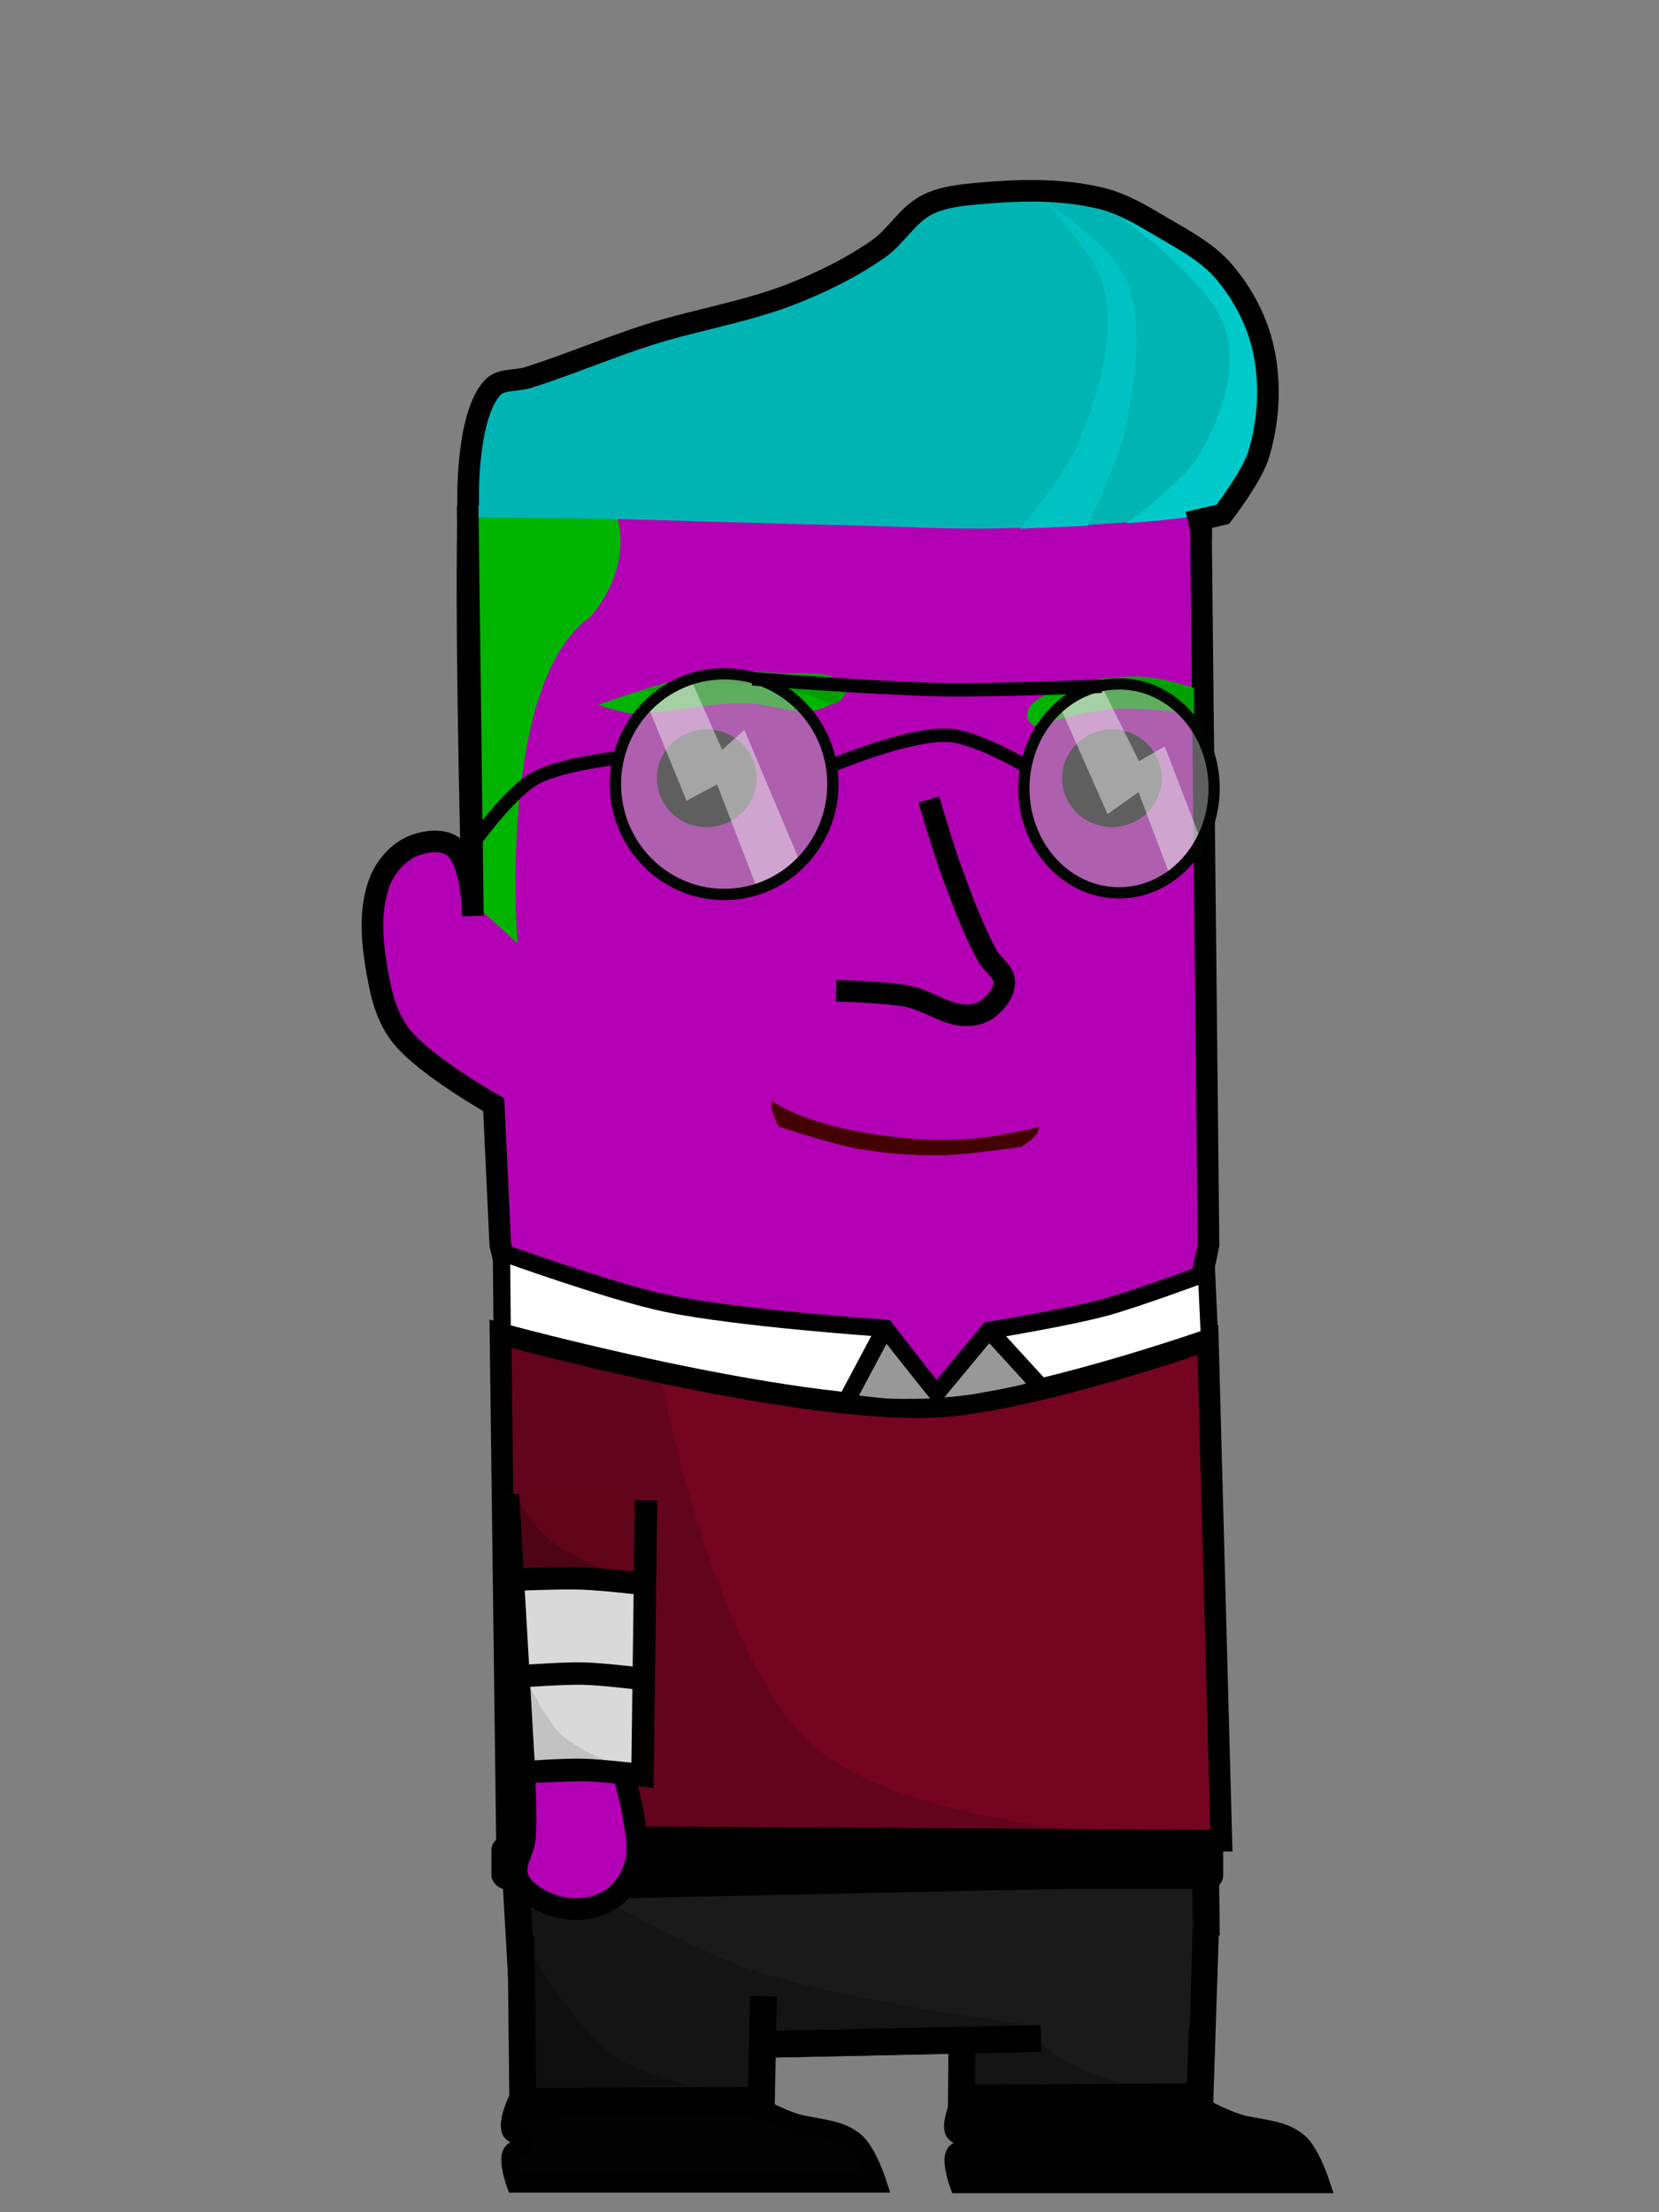 <?xml version="1.0" encoding="UTF-8" standalone="no"?>
<svg
   xmlns:dc="http://purl.org/dc/elements/1.1/"
   xmlns:cc="http://creativecommons.org/ns#"
   xmlns:rdf="http://www.w3.org/1999/02/22-rdf-syntax-ns#"
   xmlns:svg="http://www.w3.org/2000/svg"
   xmlns="http://www.w3.org/2000/svg"
   xmlns:sodipodi="http://sodipodi.sourceforge.net/DTD/sodipodi-0.dtd"
   xmlns:inkscape="http://www.inkscape.org/namespaces/inkscape"
   width="768"
   height="1024"
   viewBox="0 0 203.2 270.933"
   version="1.1"
   id="svg8"
   inkscape:version="1.0.2 (e86c870879, 2021-01-15)"
   sodipodi:docname="character-prototype-2.svg"
   inkscape:export-filename="hair_bob.png"
   inkscape:export-xdpi="96"
   inkscape:export-ydpi="96">
  <rect x="0" y="0" width="203.2" height="270.933" fill="#808080" stroke="none"/>
  <title
     id="title909">Red Sweater guy</title>
  <defs
     id="defs2" />
  <sodipodi:namedview
     id="base"
     pagecolor="#ffffff"
     bordercolor="#666666"
     borderopacity="1.0"
     inkscape:pageopacity="0.0"
     inkscape:pageshadow="2"
     inkscape:zoom="0.71449024"
     inkscape:cx="-49.71299"
     inkscape:cy="530.98864"
     inkscape:document-units="px"
     inkscape:current-layer="layer6"
     inkscape:document-rotation="0"
     showgrid="false"
     inkscape:window-width="1920"
     inkscape:window-height="1016"
     inkscape:window-x="0"
     inkscape:window-y="0"
     inkscape:window-maximized="1"
     showguides="true"
     units="px" />
  <g
     inkscape:groupmode="layer"
     id="layer3"
     inkscape:label="Left hand"
     style="display:inline;mix-blend-mode:normal">
    <path
       style="fill:#b400b4;fill-opacity:1;stroke:#000000;stroke-width:2.646;stroke-linecap:butt;stroke-linejoin:miter;stroke-miterlimit:4;stroke-dasharray:none;stroke-opacity:1"
       d="m 144.676,216.625 c 0,0 1.128,3.962 1.418,5.995 0.256,1.798 0.713,3.677 0.277,5.44 -0.374,1.513 -1.208,3 -2.385,4.021 -1.107,0.96 -2.601,1.546 -4.06,1.687 -1.777,0.171 -3.676,-0.224 -5.246,-1.074 -1.182,-0.64 -2.445,-1.581 -2.834,-2.867 -0.47,-1.552 0.781,-3.161 0.925,-4.776 0.236,-2.654 -0.11,-7.994 -0.11,-7.994 z"
       id="path956-6"
       sodipodi:nodetypes="caaaaaaacc" />
    <path
       style="display:inline;fill:#d9d9d9;fill-opacity:1;stroke:none;stroke-width:2.91;stroke-linecap:butt;stroke-linejoin:miter;stroke-miterlimit:4;stroke-dasharray:none;stroke-opacity:1"
       d="m 130.695,183.021 1.967,34.036 c 0,0 4.761,-0.356 7.143,-0.299 2.463,0.059 7.361,0.662 7.361,0.662 l 0.442,-33.674"
       id="path954-6"
       sodipodi:nodetypes="ccacc" />
    <path
       style="display:inline;fill:#750420;fill-opacity:1;stroke:none;stroke-width:0.265px;stroke-linecap:butt;stroke-linejoin:miter;stroke-opacity:1"
       d="m 130.411,182.996 c 0,0 5.677,-1.862 8.599,-1.742 2.982,0.123 8.599,2.491 8.599,2.491 l -1.405,10.342 -15.448,-0.522 z"
       id="path1060"
       sodipodi:nodetypes="cacccc" />
    <path
       id="path1047"
       style="display:inline;fill:#62041a;fill-opacity:1;stroke:none;stroke-width:1px;stroke-linecap:butt;stroke-linejoin:miter;stroke-opacity:1"
       d="m 497.865,690.125 c -0.452,0.132 -0.999,0.287 -1.398,0.406 l 1.211,37.104 30.893,-1.883 24.602,3.449 0.08,-0.584 c -7.683,-2.734 -30.358,-11.204 -40.627,-19.531 -5.294,-4.293 -11.884,-14.353 -14.76,-18.961 z"
       transform="scale(0.265)" />
    <path
       style="display:inline;mix-blend-mode:normal;fill:#4b2c10;fill-opacity:0;stroke:#000000;stroke-width:2.747;stroke-linecap:butt;stroke-linejoin:miter;stroke-miterlimit:4;stroke-dasharray:none;stroke-opacity:1"
       d="m 131.7,193.725 c 0,0 4.761,-0.359 7.143,-0.299 2.606,0.066 7.787,0.719 7.787,0.719"
       id="path1008-5-3"
       sodipodi:nodetypes="cac" />
    <path
       style="display:inline;mix-blend-mode:normal;fill:#c2c2c2;fill-opacity:1;stroke:none;stroke-width:0.265px;stroke-linecap:butt;stroke-linejoin:miter;stroke-opacity:1"
       d="m 132.662,217.057 0.089,-11.791 c 0,0 2.433,5.322 4.544,7.235 2.724,2.469 9.872,4.919 9.872,4.919 l -7.159,-1.003 z"
       id="path1048-3"
       sodipodi:nodetypes="ccaccc" />
    <path
       style="display:inline;fill:#4b2c10;fill-opacity:0;stroke:#000000;stroke-width:2.747;stroke-linecap:butt;stroke-linejoin:miter;stroke-miterlimit:4;stroke-dasharray:none;stroke-opacity:1"
       d="m 132.75,205.266 c 0,0 4.761,-0.356 7.143,-0.299 2.463,0.059 7.361,0.662 7.361,0.662"
       id="path1008-5"
       sodipodi:nodetypes="cac" />
    <path
       style="display:inline;fill:#4b2c10;fill-opacity:0;stroke:#000000;stroke-width:2.747;stroke-linecap:butt;stroke-linejoin:miter;stroke-miterlimit:4;stroke-dasharray:none;stroke-opacity:1"
       d="m 130.695,183.021 1.967,34.036 c 0,0 4.761,-0.356 7.143,-0.299 2.463,0.059 7.361,0.662 7.361,0.662 l 0.442,-33.674"
       id="path966-7"
       sodipodi:nodetypes="ccacc" />
  </g>
  <g
     inkscape:label="Body"
     inkscape:groupmode="layer"
     id="layer1"
     style="display:inline">
    <path
       id="path889-7"
       style="display:inline;fill:#b400b4;fill-opacity:0.998;stroke:#000000;stroke-width:2.646;stroke-linecap:butt;stroke-linejoin:miter;stroke-miterlimit:4;stroke-dasharray:none;stroke-opacity:1"
       d="m 101.53,36.986 c -8.825,-0.006 -16.457,2.137 -24.053,6.754 -6.996,5.578 -15.801,10.919 -20.026,17.542 -0.203,0.8 -0.112,1.714 -0.129,2.573 -0.304,16.104 0.588,48.318 0.588,48.318 -0.026,-1.41 -0.258,-6.793 -2.313,-8.421 -1.315,-1.041 -3.481,-0.779 -5.029,-0.135 -1.802,0.75 -3.289,2.451 -4.013,4.264 -1.571,3.936 -0.877,8.556 -0.056,12.714 0.434,2.196 1.204,4.435 2.58,6.201 2.913,3.736 11.393,8.496 11.393,8.496 l 0.807,17.198 17.74,72.801 h 53.505 l 15.498,-72.801 -0.907,-86.071 c 0.027,-1.139 0.041,-2.619 -0.067,-3.123 -6.272,-7.925 -13.59,-16.092 -21.152,-20.033 -8.668,-4.412 -15.881,-6.269 -24.367,-6.275 z"
       sodipodi:nodetypes="cccacssssscccccccccc" />
    <path
       style="display:inline;fill:none;stroke:#000000;stroke-width:2.646;stroke-linecap:butt;stroke-linejoin:miter;stroke-miterlimit:4;stroke-dasharray:none;stroke-opacity:1"
       d="m 113.767,97.914 c 0,0 1.717,5.884 2.774,8.757 1.284,3.49 2.588,6.995 4.325,10.283 0.614,1.162 2.12,1.997 2.14,3.311 0.02,1.27 -0.964,2.486 -1.969,3.263 -0.756,0.584 -1.793,0.829 -2.749,0.816 -2.48,-0.035 -4.637,-1.832 -7.069,-2.318 -2.888,-0.577 -8.81,-0.681 -8.81,-0.681"
       id="path942"
       sodipodi:nodetypes="caaaaaac" />
    <ellipse
       style="fill:#000000;fill-opacity:1;stroke:none;stroke-width:4.123;stroke-miterlimit:4;stroke-dasharray:none;stroke-opacity:1"
       id="path2642"
       cx="86.563"
       cy="95.314"
       rx="6.105"
       ry="5.981" />
    <ellipse
       style="fill:#000000;fill-opacity:1;stroke:none;stroke-width:4.123;stroke-miterlimit:4;stroke-dasharray:none;stroke-opacity:1"
       id="ellipse2644"
       cx="136.196"
       cy="95.314"
       rx="6.105"
       ry="5.981" />
  </g>
  <g
     inkscape:groupmode="layer"
     id="layer11"
     inkscape:label="Mouth"
     style="display:inline">
    <path
       style="display:inline;fill:#440303;fill-opacity:1;stroke:none;stroke-width:2.646;stroke-linecap:butt;stroke-linejoin:miter;stroke-miterlimit:4;stroke-dasharray:none;stroke-opacity:1"
       d="m 95.446,137.987 c 0,0 -1.096,-1.511 -0.933,-3.197 3.926,2.787 11.436,4.192 17.432,4.691 5.122,0.426 10.254,-0.173 15.348,-1.49 -0.022,1.286 -2.22,2.461 -2.22,2.461 0,0 -6.386,0.973 -9.605,1.023 -3.446,0.054 -6.916,-0.174 -10.311,-0.77 -3.311,-0.581 -9.712,-2.719 -9.712,-2.719 z"
       id="path905"
       sodipodi:nodetypes="ccaccaac" />
  </g>
  <g
     inkscape:groupmode="layer"
     id="layer9"
     inkscape:label="Left Leg"
     style="display:inline">
    <path
       style="fill:#1a1a1a;fill-opacity:1;stroke:none;stroke-width:3.296;stroke-linecap:butt;stroke-linejoin:miter;stroke-miterlimit:4;stroke-dasharray:none;stroke-opacity:1"
       d="m 117.854,246.658 -0.093,10.308 29.219,-0.168 0.683,-20.84"
       id="path2571"
       sodipodi:nodetypes="cccc" />
    <path
       style="display:inline;fill:#000000;fill-opacity:1;stroke:#000000;stroke-width:2.197;stroke-linecap:butt;stroke-linejoin:miter;stroke-miterlimit:4;stroke-dasharray:none;stroke-opacity:1"
       d="m 117.761,256.965 c 0,0 -1.35,2.667 -0.963,3.974 0.204,0.689 1.558,0.763 1.567,1.482 0.009,0.697 -1.261,0.815 -1.482,1.476 -0.385,1.152 0.518,3.607 0.518,3.607 h 44.419 c 0,0 -1.26,-3.906 -2.755,-5.154 -1.81,-1.511 -3.706,-1.517 -6.732,-2.166 -2.209,-0.474 -6.532,-2.888 -6.532,-2.888 z"
       id="path1070-9-3"
       sodipodi:nodetypes="caaaccascc" />
    <path
       id="path999-3"
       style="display:inline;fill:#141414;fill-opacity:1;stroke:none;stroke-width:0.265px;stroke-linecap:butt;stroke-linejoin:miter;stroke-opacity:1"
       d="m 123.02,244.804 -5.08,1.824 -0.178,10.338 26.955,-0.155 c -4.089,-0.769 -11.57,-2.442 -15.229,-4.958 -2.134,-1.468 -4.468,-4.276 -6.468,-7.049 z" />
    <path
       style="fill:none;fill-opacity:1;stroke:#000000;stroke-width:3.296;stroke-linecap:butt;stroke-linejoin:miter;stroke-miterlimit:4;stroke-dasharray:none;stroke-opacity:1"
       d="m 117.854,246.658 -0.093,10.308 29.219,-0.168 0.683,-20.84"
       id="path923"
       sodipodi:nodetypes="cccc" />
  </g>
  <g
     inkscape:groupmode="layer"
     id="layer8"
     inkscape:label="Pants"
     style="display:inline">
    <path
       style="fill:none;stroke:#000000;stroke-width:3.296;stroke-linecap:butt;stroke-linejoin:miter;stroke-miterlimit:4;stroke-dasharray:none;stroke-opacity:1"
       d="m 127.487,249.644 -32.756,0.707"
       id="path2536"
       sodipodi:nodetypes="cc" />
    <path
       style="fill:#1a1a1a;fill-opacity:1;stroke:none;stroke-width:0.33;stroke-linecap:butt;stroke-linejoin:miter;stroke-miterlimit:4;stroke-dasharray:none;stroke-opacity:1"
       d="m 64.117,247.085 -0.871,-15.977 83.029,-1.801 -0.537,19.172 -19.307,1.165 -32.217,0.707 z"
       id="path2546"
       sodipodi:nodetypes="ccccccc" />
    <path
       style="display:inline;fill:#141414;fill-opacity:1;stroke:none;stroke-width:0.265px;stroke-linecap:butt;stroke-linejoin:miter;stroke-opacity:1"
       d="m 64.117,247.085 30.615,3.265 32.756,-0.707 -0.234,-1.513 c 0,0 -23.767,-2.973 -35.018,-6.829 -9.813,-3.363 -27.777,-14.031 -27.777,-14.031 z"
       id="path999-3-6"
       sodipodi:nodetypes="ccccacc" />
    <path
       style="fill:none;stroke:#000000;stroke-width:3.268;stroke-linecap:butt;stroke-linejoin:miter;stroke-miterlimit:4;stroke-dasharray:none;stroke-opacity:1"
       d="m 94.732,250.351 32.756,-0.707"
       id="path2550" />
    <path
       style="fill:none;fill-opacity:1;stroke:#000000;stroke-width:3.296;stroke-linecap:butt;stroke-linejoin:miter;stroke-miterlimit:4;stroke-dasharray:none;stroke-opacity:1"
       d="m 147.75,237.065 -0.088,-7.759 -84.416,1.801 0.625,10.907"
       id="path2528"
       sodipodi:nodetypes="cccc" />
    <rect
       style="fill:#000000;fill-opacity:1;stroke:none;stroke-width:1.117;stroke-miterlimit:4;stroke-dasharray:none;stroke-opacity:1"
       id="rect2526"
       width="89.629"
       height="6.423"
       x="60.191"
       y="224.92"
       ry="1.696"
       rx="1.676" />
  </g>
  <g
     inkscape:groupmode="layer"
     id="layer10"
     inkscape:label="Right Leg"
     style="display:inline">
    <path
       style="fill:#020202;fill-opacity:1;stroke:#000000;stroke-width:2.197;stroke-linecap:butt;stroke-linejoin:miter;stroke-miterlimit:4;stroke-dasharray:none;stroke-opacity:1"
       d="m 63.474,256.893 c 0,0 -1.35,2.667 -0.963,3.974 0.204,0.689 1.558,0.763 1.567,1.482 0.009,0.697 -1.261,0.815 -1.482,1.476 -0.385,1.152 0.518,3.607 0.518,3.607 h 44.419 c 0,0 -1.26,-3.906 -2.755,-5.154 -1.81,-1.511 -3.706,-1.517 -6.732,-2.166 -2.209,-0.474 -6.532,-2.888 -6.532,-2.888 z"
       id="path1070-9"
       sodipodi:nodetypes="caaaccascc" />
    <path
       style="fill:#141414;fill-opacity:1;stroke:none;stroke-width:3.296;stroke-linecap:butt;stroke-linejoin:miter;stroke-miterlimit:4;stroke-dasharray:none;stroke-opacity:1"
       d="m 63.815,237.079 0.223,20.314 29.219,-0.168 0.247,-12.749"
       id="path2571-1"
       sodipodi:nodetypes="cccc" />
    <path
       style="display:inline;fill:#0f0f0f;fill-opacity:1;stroke:none;stroke-width:0.265px;stroke-linecap:butt;stroke-linejoin:miter;stroke-opacity:1"
       d="m 63.474,256.893 29.783,0.331 c 0,0 -12.876,-1.883 -18.056,-5.445 -5.107,-3.512 -11.385,-14.701 -11.385,-14.701 z"
       id="path999"
       sodipodi:nodetypes="ccacc" />
    <path
       style="fill:none;fill-opacity:1;stroke:#000000;stroke-width:3.296;stroke-linecap:butt;stroke-linejoin:miter;stroke-miterlimit:4;stroke-dasharray:none;stroke-opacity:1"
       d="m 63.815,237.079 0.223,20.314 29.219,-0.168 0.247,-12.749"
       id="path921"
       sodipodi:nodetypes="cccc" />
  </g>
  <g
     inkscape:groupmode="layer"
     id="layer7"
     inkscape:label="Clothes"
     style="display:inline">
    <path
       id="path997"
       style="fill:#ffffff;fill-opacity:1;stroke:#000000;stroke-width:2.117;stroke-linecap:butt;stroke-linejoin:miter;stroke-miterlimit:4;stroke-dasharray:none;stroke-opacity:1"
       d="m 61.419,153.346 0.094,10.063 c 0.584,0.159 9.343,2.537 20.147,4.799 10.804,2.262 23.652,4.408 32.414,4.105 2.94,-0.102 6.675,-0.704 10.604,-1.546 2.804,-0.6 5.707,-1.322 8.492,-2.07 6.686,-1.796 12.687,-3.743 14.987,-4.521 l -0.378,-8.29 c 0,0 -8.539,3.16 -12.262,4.183 -4.712,1.295 -14.377,2.869 -14.377,2.869 l -6.454,7.754 -6.262,-8.016 c 0,0 -18.076,-1.217 -26.91,-3.079 -6.864,-1.447 -20.093,-6.251 -20.093,-6.251 z"
       sodipodi:nodetypes="ccssssccscccsc" />
    <path
       style="fill:#750420;fill-opacity:1;stroke:none;stroke-width:2.646;stroke-linecap:butt;stroke-linejoin:miter;stroke-miterlimit:4;stroke-dasharray:none;stroke-opacity:1"
       d="m 62.087,224.92 87.51,0.505 -1.654,-61.306 c 0,0 -22.261,7.791 -33.87,8.193 -17.832,0.617 -52.773,-8.96 -52.773,-8.96 z"
       id="path989"
       sodipodi:nodetypes="cccacc" />
    <path
       style="display:inline;mix-blend-mode:normal;fill:#62041c;fill-opacity:1;stroke:none;stroke-width:0.265px;stroke-linecap:butt;stroke-linejoin:miter;stroke-opacity:1"
       d="m 62.087,224.92 -0.575,-61.511 19.406,5.135 c 0,0 6.503,35.016 19.13,45.621 12.97,10.893 49.548,11.26 49.548,11.26 z"
       id="path1048-3-3-6"
       sodipodi:nodetypes="cccacc" />
    <path
       style="fill:none;fill-opacity:1;stroke:#000000;stroke-width:2.646;stroke-linecap:butt;stroke-linejoin:miter;stroke-miterlimit:4;stroke-dasharray:none;stroke-opacity:1"
       d="m 62.087,224.92 87.51,0.505 -1.654,-61.306 c 0,0 -22.261,7.791 -33.87,8.193 -17.832,0.617 -52.773,-8.96 -52.773,-8.96 z"
       id="path983"
       sodipodi:nodetypes="cccacc" />
    <path
       style="fill:none;stroke:#000000;stroke-width:2.117;stroke-linecap:butt;stroke-linejoin:miter;stroke-miterlimit:4;stroke-dasharray:none;stroke-opacity:1"
       d="m 108.422,162.675 -4.539,8.521"
       id="path993" />
    <path
       style="fill:none;stroke:#000000;stroke-width:2.117;stroke-linecap:butt;stroke-linejoin:miter;stroke-miterlimit:4;stroke-dasharray:none;stroke-opacity:1"
       d="m 121.139,162.937 6.139,6.708"
       id="path995" />
    <path
       style="fill:#989898;fill-opacity:1;stroke:none;stroke-width:0.265px;stroke-linecap:butt;stroke-linejoin:miter;stroke-opacity:1"
       d="m 105.21,170.914 3.394,-6.29 5.32,6.659 c 0,0 -3.407,0.089 -5.108,0.002 -1.207,-0.062 -3.605,-0.371 -3.605,-0.371 z"
       id="path1003"
       sodipodi:nodetypes="cccac" />
    <path
       style="fill:#989898;fill-opacity:1;stroke:none;stroke-width:0.265px;stroke-linecap:butt;stroke-linejoin:miter;stroke-opacity:1"
       d="m 125.672,169.457 -4.502,-4.95 -5.503,6.647 c 0,0 2.694,-0.209 4.626,-0.603 3.329,-0.554 5.38,-1.093 5.38,-1.093 z"
       id="path1006"
       sodipodi:nodetypes="ccccc" />
  </g>
  <g
     inkscape:groupmode="layer"
     id="layer2"
     inkscape:label="Right Hand"
     style="display:inline">
    <path
       style="fill:#b400b4;fill-opacity:1;stroke:#000000;stroke-width:2.646;stroke-linecap:butt;stroke-linejoin:miter;stroke-miterlimit:4;stroke-dasharray:none;stroke-opacity:1"
       d="m 76.201,216.625 c 0,0 1.128,3.962 1.418,5.995 0.256,1.798 0.713,3.677 0.277,5.44 -0.374,1.513 -1.208,3 -2.385,4.021 -1.107,0.96 -2.601,1.546 -4.06,1.687 -1.777,0.171 -3.676,-0.224 -5.246,-1.074 -1.182,-0.64 -2.445,-1.581 -2.834,-2.867 -0.47,-1.552 0.781,-3.161 0.925,-4.776 0.236,-2.654 -0.11,-7.994 -0.11,-7.994 z"
       id="path956"
       sodipodi:nodetypes="caaaaaaacc" />
    <path
       style="fill:#d9d9d9;fill-opacity:1;stroke:none;stroke-width:2.91;stroke-linecap:butt;stroke-linejoin:miter;stroke-miterlimit:4;stroke-dasharray:none;stroke-opacity:1"
       d="m 62.22,183.021 1.967,34.036 c 0,0 4.761,-0.356 7.143,-0.299 2.463,0.059 7.361,0.662 7.361,0.662 l 0.442,-33.674"
       id="path954"
       sodipodi:nodetypes="ccacc" />
    <path
       style="fill:#62041a;fill-opacity:1;stroke:none;stroke-width:0.265px;stroke-linecap:butt;stroke-linejoin:miter;stroke-opacity:1"
       d="m 62.946,182.886 c 0,0 5.677,-1.862 8.599,-1.742 2.982,0.123 8.599,2.491 8.599,2.491 l -1.405,10.342 -15.448,-0.522 z"
       id="path1058"
       sodipodi:nodetypes="cacccc" />
    <path
       style="display:inline;mix-blend-mode:normal;fill:#4e0416;fill-opacity:1;stroke:none;stroke-width:0.265px;stroke-linecap:butt;stroke-linejoin:miter;stroke-opacity:1"
       d="m 63.291,193.455 -0.345,-10.57 c 0,0 2.459,4.169 4.3,5.662 3.291,2.669 11.493,5.43 11.493,5.43 l -7.274,-1.02 z"
       id="path1048-3-3"
       sodipodi:nodetypes="ccaccc" />
    <path
       style="display:inline;mix-blend-mode:normal;fill:#c2c2c2;fill-opacity:1;stroke:none;stroke-width:0.265px;stroke-linecap:butt;stroke-linejoin:miter;stroke-opacity:1"
       d="m 64.187,217.057 0.089,-11.791 c 0,0 2.433,5.322 4.544,7.235 2.724,2.469 9.872,4.919 9.872,4.919 l -7.159,-1.003 z"
       id="path1048-3-3-7"
       sodipodi:nodetypes="ccaccc" />
    <path
       style="fill:#4b2c10;fill-opacity:0;stroke:#000000;stroke-width:2.747;stroke-linecap:butt;stroke-linejoin:miter;stroke-miterlimit:4;stroke-dasharray:none;stroke-opacity:1"
       d="m 62.22,183.021 1.967,34.036 c 0,0 4.761,-0.356 7.143,-0.299 2.463,0.059 7.361,0.662 7.361,0.662 l 0.442,-33.674"
       id="path966"
       sodipodi:nodetypes="ccacc" />
    <path
       style="fill:#4b2c10;fill-opacity:0;stroke:#000000;stroke-width:2.747;stroke-linecap:butt;stroke-linejoin:miter;stroke-miterlimit:4;stroke-dasharray:none;stroke-opacity:1"
       d="m 64.276,205.266 c 0,0 4.761,-0.356 7.143,-0.299 2.463,0.059 7.361,0.662 7.361,0.662"
       id="path1008"
       sodipodi:nodetypes="cac" />
    <path
       style="display:inline;fill:#4b2c10;fill-opacity:0;stroke:#000000;stroke-width:2.747;stroke-linecap:butt;stroke-linejoin:miter;stroke-miterlimit:4;stroke-dasharray:none;stroke-opacity:1"
       d="m 63.291,193.455 c 0,0 5.393,-0.237 8.087,-0.14 2.462,0.089 7.361,0.662 7.361,0.662"
       id="path1008-56"
       sodipodi:nodetypes="cac" />
  </g>
  <g
     inkscape:groupmode="layer"
     id="layer5"
     inkscape:label="Facial Hair"
     style="display:inline">
    <path
       id="rect891"
       style="display:inline;fill:#00b400;fill-opacity:1;stroke:none;stroke-width:0.264;stroke-miterlimit:4;stroke-dasharray:none;stroke-opacity:1"
       d="m 58.622,61.962 c 0,0 2.781,-1.305 4.636,-1.333 4.129,-0.062 12.373,2.94 12.373,2.94 0,0 1.998,5.636 -3.309,11.965 -11.401,7.987 -9.021,40.053 -8.904,40.042 l -5.048,-4.635 z"
       sodipodi:nodetypes="csccccc" />
    <path
       style="display:inline;fill:#00b400;fill-opacity:1;stroke:none;stroke-width:0.271px;stroke-linecap:butt;stroke-linejoin:miter;stroke-opacity:1"
       d="m 73.271,86.315 c 0,0 7.371,-2.689 11.268,-3.358 3.436,-0.59 7.002,-0.828 10.49,-0.55 2.853,0.228 7.535,-0.571 8.337,1.802 0.387,1.145 -1.559,2.171 -2.849,2.598 -3.082,1.02 -5.557,-0.726 -9.871,-0.688 -4.37,0.039 -7.966,1.11 -13.064,1.271 -1.132,0.036 -4.311,-1.076 -4.311,-1.076 z"
       id="path897"
       sodipodi:nodetypes="caaaassc" />
    <path
       id="path899"
       style="display:inline;fill:#00b400;fill-opacity:1;stroke:none;stroke-width:0.291px;stroke-linecap:butt;stroke-linejoin:miter;stroke-opacity:1"
       d="m 138.255,82.862 c -2.438,0.128 -4.957,0.276 -7.231,1.163 -1.95,0.761 -4.956,1.393 -5.237,3.468 -0.082,0.602 0.674,1.509 1.197,1.374 3.713,-0.959 5.941,-1.733 9.004,-1.998 3.342,-0.289 5.466,0.125 10.053,0.459 l -0.03,-3.195 c -1.958,-0.508 -3.13,-0.877 -4.734,-1.106 -0.999,-0.143 -2.014,-0.217 -3.022,-0.164 z"
       sodipodi:nodetypes="aaasaccaa" />
    <path
       id="rect891-6"
       style="display:inline;fill:none;fill-opacity:1;stroke:#000000;stroke-width:2.646;stroke-miterlimit:4;stroke-dasharray:none;stroke-opacity:1"
       d="M 57.915,111.997 57.285,61.982"
       sodipodi:nodetypes="cc" />
    <path
       id="path1301"
       style="display:inline;fill:#00a000;fill-opacity:1;stroke:none;stroke-width:1.099px;stroke-linecap:butt;stroke-linejoin:miter;stroke-opacity:1"
       d="m 349.232,311.027 c -9.962,-0.087 -19.978,0.838 -29.717,2.512 -6.934,1.192 -16.732,4.07 -25.209,6.787 0.903,-0.168 25.989,-4.816 33.871,-4.662 14.609,0.756 28.756,0.495 42.721,4.852 4.146,1.293 9.407,2.742 14.564,5.105 3.39,-1.934 6.162,-4.542 5.213,-7.35 -3.032,-8.969 -20.729,-5.949 -31.512,-6.811 -3.296,-0.264 -6.611,-0.405 -9.932,-0.434 z"
       transform="scale(0.265)" />
    <path
       id="path1330"
       style="display:inline;fill:#00a000;fill-opacity:1;stroke:none;stroke-width:1.099px;stroke-linecap:butt;stroke-linejoin:miter;stroke-opacity:1"
       d="m 525.398,313.115 c -0.954,-0.007 -1.908,0.012 -2.859,0.062 -9.214,0.485 -18.733,1.041 -27.328,4.396 -2.325,0.908 -5.042,1.783 -7.713,2.779 -1.033,0.43 -2.051,0.835 -3.057,1.215 -0.003,0.001 -0.005,0.003 -0.008,0.004 -0.127,0.056 -0.247,0.117 -0.373,0.174 12.373,0.29 36.797,-4.262 48.486,-0.615 5.493,1.714 12.353,5.13 19.039,8.895 6.8e-4,5e-5 10e-4,-5e-5 0.002,0 0.134,0.01 0.244,0.019 0.379,0.029 l -0.115,-12.076 c -4.625,-1.2 -8.089,-2.194 -11.518,-2.982 -0.686,-0.158 -1.369,-0.308 -2.061,-0.449 -1.383,-0.282 -2.797,-0.532 -4.312,-0.748 -0.842,-0.12 -1.689,-0.224 -2.537,-0.316 -0.26,-0.028 -0.521,-0.051 -0.781,-0.076 -0.618,-0.06 -1.236,-0.11 -1.855,-0.152 -0.272,-0.018 -0.544,-0.038 -0.816,-0.053 -0.857,-0.046 -1.715,-0.08 -2.572,-0.086 z"
       transform="scale(0.265)" />
  </g>
  <g
     inkscape:groupmode="layer"
     id="layer6"
     inkscape:label="Facewear"
     style="display:inline">
    <path
       style="fill:none;stroke:#000000;stroke-width:1.648;stroke-linecap:butt;stroke-linejoin:miter;stroke-miterlimit:4;stroke-dasharray:none;stroke-opacity:1"
       d="m 57.225,104.326 c 0,0 4.696,-6.836 8.146,-8.906 2.927,-1.756 9.921,-2.542 9.921,-2.542"
       id="path926"
       sodipodi:nodetypes="cac" />
    <g
       id="g982"
       transform="translate(-2.02,-3.141)">
      <ellipse
         style="fill:#a9a9a9;fill-opacity:0.561;stroke:none;stroke-width:2.139;stroke-miterlimit:4;stroke-dasharray:none;stroke-opacity:1"
         id="path934"
         cx="90.717"
         cy="99.173"
         rx="13.318"
         ry="13.515" />
      <path
         style="fill:#f5f5f5;fill-opacity:0.469;stroke:none;stroke-width:1.045;stroke-linecap:butt;stroke-linejoin:miter;stroke-miterlimit:4;stroke-dasharray:none;stroke-opacity:1"
         d="m 81.379,89.629 4.731,11.581 3.742,-2.007 4.91,12.774 5.548,-2.555 -7.121,-16.906 -2.707,2.46 -3.86,-8.672 z"
         id="path928" />
      <ellipse
         style="fill:none;fill-opacity:1;stroke:#010501;stroke-width:1.384;stroke-miterlimit:4;stroke-dasharray:none;stroke-opacity:1"
         id="ellipse1001"
         cx="90.717"
         cy="99.173"
         rx="13.318"
         ry="13.515" />
    </g>
    <g
       id="g987"
       transform="translate(-2.26,-3.773)">
      <ellipse
         style="fill:#a9a9a9;fill-opacity:0.561;stroke:none;stroke-width:1.947;stroke-miterlimit:4;stroke-dasharray:none;stroke-opacity:1"
         id="ellipse940"
         cx="139.318"
         cy="100.323"
         rx="11.652"
         ry="12.797" />
      <path
         style="fill:#f5f5f5;fill-opacity:0.469;stroke:none;stroke-width:1.039;stroke-linecap:butt;stroke-linejoin:miter;stroke-miterlimit:4;stroke-dasharray:none;stroke-opacity:1"
         d="m 132.153,90.469 5.766,13.012 3.784,-2.704 4.103,10.861 3.871,-4.093 -4.752,-12.356 -3.155,1.802 -4.576,-9.178 z"
         id="path932"
         sodipodi:nodetypes="ccccccccc" />
      <ellipse
         style="fill:none;fill-opacity:1;stroke:#010501;stroke-width:1.376;stroke-miterlimit:4;stroke-dasharray:none;stroke-opacity:1"
         id="ellipse1003"
         cx="139.318"
         cy="100.323"
         rx="11.652"
         ry="12.797" />
    </g>
    <path
       style="fill:none;stroke:#000000;stroke-width:1.648;stroke-linecap:butt;stroke-linejoin:miter;stroke-miterlimit:4;stroke-dasharray:none;stroke-opacity:1"
       d="m 101.658,93.859 c 0,0 9.615,-4.139 14.648,-3.796 3.5,0.238 9.737,3.998 9.737,3.998"
       id="path1005"
       sodipodi:nodetypes="cac" />
    <path
       style="fill:none;stroke:#000000;stroke-width:1.648;stroke-linecap:butt;stroke-linejoin:miter;stroke-miterlimit:4;stroke-dasharray:none;stroke-opacity:1"
       d="m 92.148,83.135 c 0,0 15.499,1.193 23.266,1.33 6.507,0.115 19.52,-0.426 19.52,-0.426"
       id="path935"
       sodipodi:nodetypes="cac" />
  </g>
  <g
     inkscape:groupmode="layer"
     id="layer4"
     inkscape:label="Hat Hair"
     style="display:inline;opacity:1">
    <path
       style="display:inline;mix-blend-mode:normal;fill:#00b4b4;fill-opacity:1;stroke:none;stroke-width:0.265px;stroke-linecap:butt;stroke-linejoin:miter;stroke-opacity:1"
       d="m 58.622,63.369 17.009,0.201 c 0,0 19.699,0.566 29.55,0.804 5.575,0.134 11.15,0.455 16.726,0.352 7.171,-0.133 16.964,-0.692 21.48,-1.247 4.516,-0.555 4.037,-0.27 5.675,-1.311 2.327,-1.479 4.143,-3.925 5.106,-6.508 1.48,-3.969 1.495,-8.549 0.618,-12.693 -0.748,-3.537 -2.52,-6.942 -4.867,-9.692 -2.032,-2.382 -4.929,-3.894 -7.626,-5.485 -2.337,-1.378 -4.721,-2.837 -7.356,-3.483 -4.954,-1.214 -10.211,-1.061 -15.29,-0.59 -2.098,0.194 -4.295,0.426 -6.163,1.401 -2.352,1.227 -3.714,3.834 -5.887,5.357 -3.168,2.22 -6.682,3.96 -10.272,5.401 -5.769,2.316 -12.006,3.246 -17.926,5.143 -4.956,1.588 -9.78,3.567 -14.715,5.22 -1.451,0.486 -3.401,0.203 -4.378,1.381 -2.89,4.406 -1.508,9.743 -1.69,14.661 -0.013,0.387 0.006,1.09 0.006,1.09 z"
       id="path953"
       sodipodi:nodetypes="ccaazaaaaaaaaaaaacccc" />
    <rect
       style="fill:#b95138;fill-opacity:1;stroke:#000000;stroke-width:1;stroke-miterlimit:4;stroke-dasharray:none;stroke-opacity:1"
       id="rect1220"
       width="18.826"
       height="20.88"
       x="-245.634"
       y="1.557" />
    <rect
       style="fill:#623d18;fill-opacity:1;stroke:#000000;stroke-width:1;stroke-miterlimit:4;stroke-dasharray:none;stroke-opacity:1"
       id="rect1228"
       width="18.826"
       height="20.88"
       x="-226.808"
       y="1.557" />
    <rect
       style="fill:#000000;fill-opacity:1;stroke:#000000;stroke-width:1;stroke-miterlimit:4;stroke-dasharray:none;stroke-opacity:1"
       id="rect1230"
       width="18.826"
       height="20.88"
       x="-207.982"
       y="1.557" />
    <rect
       style="fill:#eed681;fill-opacity:1;stroke:#000000;stroke-width:1;stroke-miterlimit:4;stroke-dasharray:none;stroke-opacity:1"
       id="rect1232"
       width="18.826"
       height="20.88"
       x="-189.156"
       y="1.557" />
    <rect
       style="fill:#e6d5c3;fill-opacity:1;stroke:#000000;stroke-width:1;stroke-miterlimit:4;stroke-dasharray:none;stroke-opacity:1"
       id="rect1234"
       width="18.826"
       height="20.88"
       x="-170.33"
       y="1.557" />
    <path
       id="path874-3-5"
       style="display:inline;fill:#00c9c9;fill-opacity:1;stroke:none;stroke-width:1.094px;stroke-linecap:butt;stroke-linejoin:miter;stroke-opacity:1"
       d="m 515.371,98.553 c 0,0 44.745,30.682 51.457,54.832 5.098,18.342 -2.673,39.236 -11.986,55.84 -7.726,13.772 -34.344,32.631 -34.344,32.631 l 15.277,-1.275 c 2.216,-0.22 4.351,-0.442 6.156,-0.664 17.069,-2.096 15.257,-1.018 21.449,-4.955 2.72,-1.729 5.254,-3.811 7.566,-6.146 3.689,-7.332 8.327,-17.418 9.666,-24.359 2.781,-14.422 5.63,-30.4 3.703,-45.043 -2.403,-9.408 -6.686,-18.487 -12.242,-26.545 -15.249,-15.278 -56.703,-34.314 -56.703,-34.314 z"
       transform="scale(0.265)"
       sodipodi:nodetypes="caaccsscsccc" />
    <path
       id="path1113"
       style="display:inline;fill:#00c2c2;fill-opacity:1;stroke:none;stroke-width:1.094px;stroke-linecap:butt;stroke-linejoin:miter;stroke-opacity:1"
       d="m 483.232,93.322 c 0,0 23.722,24.736 27.17,40.671 4.967,22.95 -2.754,47.686 -11.41,69.513 -6.052,15.26 -27.498,40.857 -27.498,40.857 L 502.678,243 c 0,0 15.498,-32.131 18.496,-49.482 3.707,-21.451 7.761,-45.375 -1.008,-65.299 -6.823,-15.503 -36.934,-34.897 -36.934,-34.897 z"
       transform="scale(0.265)"
       sodipodi:nodetypes="caaccaac" />
    <path
       style="display:inline;mix-blend-mode:normal;fill:none;fill-opacity:1;stroke:#000000;stroke-width:2.646;stroke-linecap:butt;stroke-linejoin:miter;stroke-miterlimit:4;stroke-dasharray:none;stroke-opacity:1"
       d="m 145.527,63.986 4.248,-1.001 c 0,0 3.567,-4.601 4.393,-7.326 1.229,-4.054 1.495,-8.549 0.618,-12.693 -0.748,-3.537 -2.52,-6.942 -4.867,-9.692 -2.032,-2.382 -4.929,-3.894 -7.626,-5.485 -2.337,-1.378 -4.721,-2.837 -7.356,-3.483 -4.954,-1.214 -10.211,-1.061 -15.29,-0.59 -2.098,0.194 -4.295,0.426 -6.163,1.401 -2.352,1.227 -3.714,3.834 -5.887,5.357 -3.168,2.22 -6.682,3.96 -10.272,5.401 -5.769,2.316 -12.006,3.246 -17.926,5.143 -4.956,1.588 -9.755,3.645 -14.715,5.22 -1.433,0.455 -3.316,0.121 -4.342,1.221 -3.361,3.604 -3.002,14.476 -3.002,14.476"
       id="path970"
       sodipodi:nodetypes="ccaaaaaaaaaaaac" />
  </g>
</svg>
